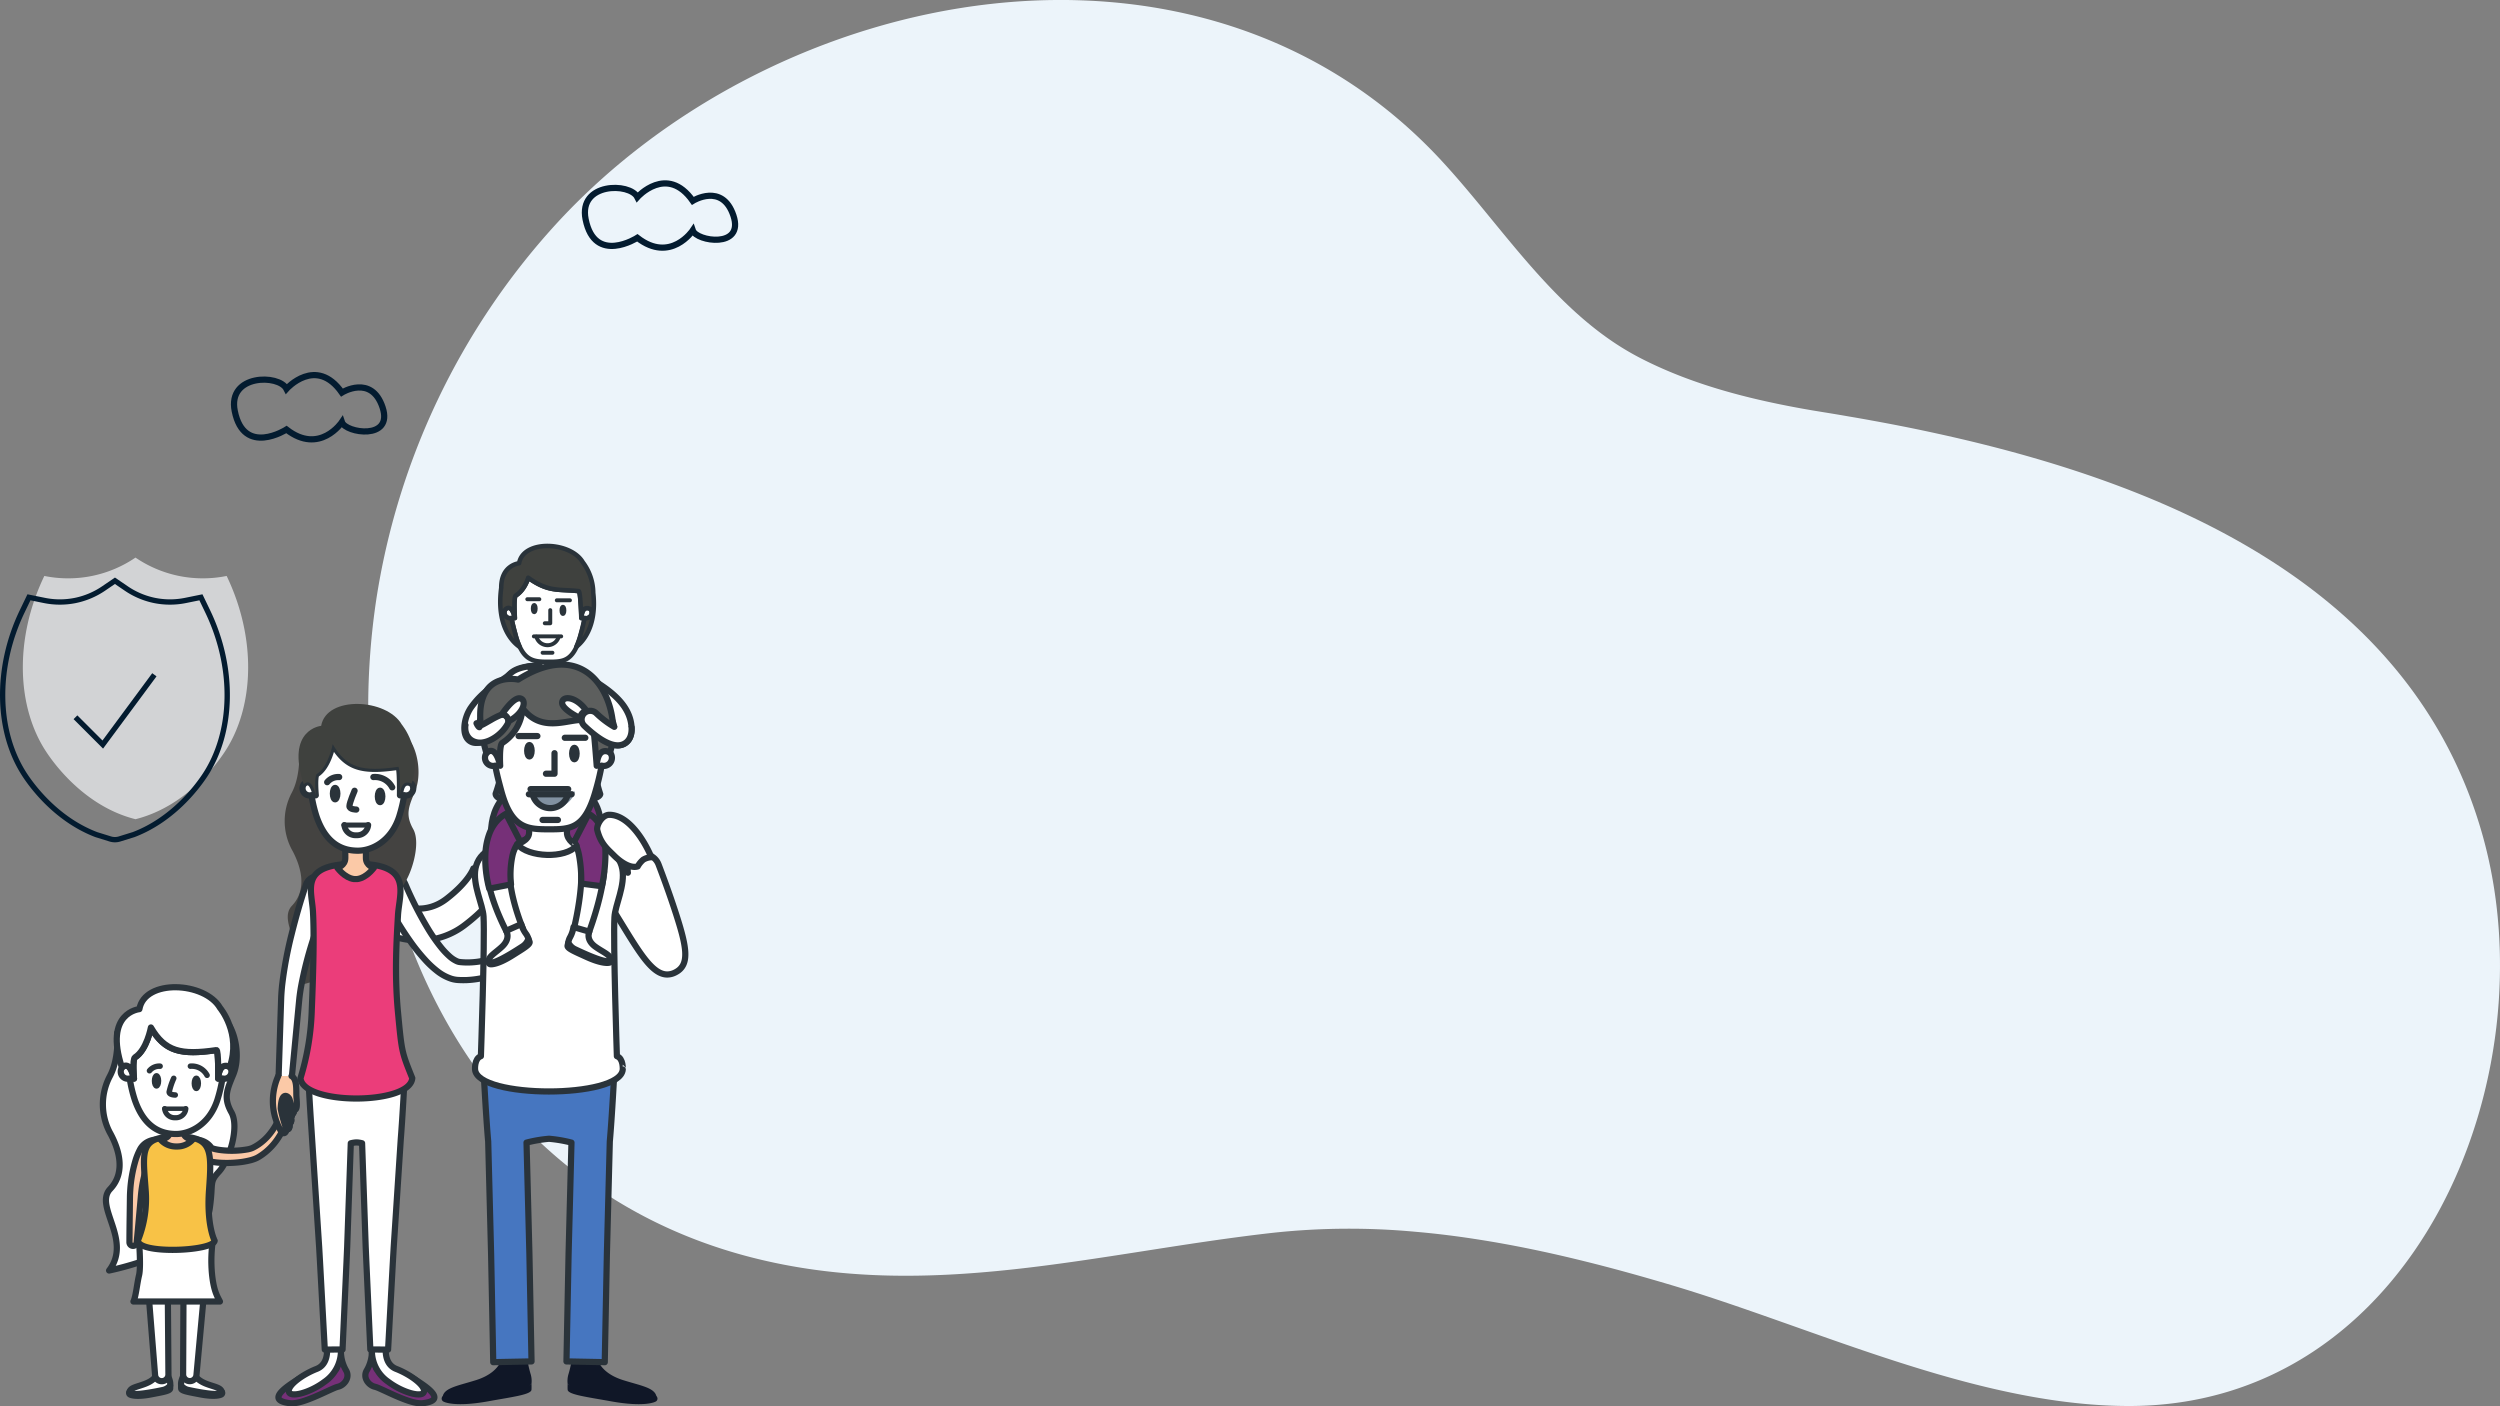 <svg xmlns="http://www.w3.org/2000/svg" width="805.471" height="453.125" viewBox="0 0 805.471 453.125">
  <rect x="0" y="0" width="805.471" height="453.125" fill="#808080" stroke="none"/>
  <g id="Group_253" data-name="Group 253" transform="translate(-858 -208.051)">
    <path id="Path_6" data-name="Path 6" d="M502,225.772c-14.249-3.148-28.093-7.5-40.735-14.038a88.171,88.171,0,0,1-7.693-4.5c-22.672-14.882-38.155-39.5-56.315-59.107-77.787-83.986-214.194-57.435-285.6,20.92A231.31,231.31,0,0,0,54.077,289.877C40.59,380.566,80.433,477.2,174.839,501.507c56.9,14.655,111.738-1.542,168.232-7.887a229.768,229.768,0,0,1,45.8-.325c6.833.584,13.649,1.444,20.433,2.515,11.377,1.785,22.672,4.155,33.854,6.93,9.494,2.337,18.891,4.966,28.174,7.725,1.688.5,3.376,1.022,5.063,1.542,25.415,7.936,52.112,18.7,79.053,26.648.86.26,1.737.519,2.613.763,20.043,5.778,40.2,9.9,60.048,10.013,92.263.536,136.942-105.279,114.546-184.2-22.25-78.42-98.739-111.787-172.338-128.373-4.138-.925-8.261-1.818-12.367-2.645q-6.062-1.217-12.042-2.3c-2.532-.471-5.047-.909-7.563-1.331-2.759-.487-5.5-.941-8.228-1.379l-3.262-.536C511.871,227.817,506.905,226.859,502,225.772Z" transform="translate(925.114 111.617)" fill="#ecf4fa"/>
    <g id="Group_117" data-name="Group 117" transform="translate(858 267.144)">
      <path id="Path_40" data-name="Path 40" d="M-882.969,487.633a38.6,38.6,0,0,1-15.354,0,38.6,38.6,0,0,1-14.019-5.919,38.6,38.6,0,0,1-14.019,5.919,38.6,38.6,0,0,1-15.355,0c-9.718,20.232-8.938,42.284.668,56.744,1.656,2.493,11.658,17.345,28.706,21.632.057.015-.032.026,0,.034.031-.008-.058-.019,0-.034,17.047-4.287,27.049-19.139,28.705-21.632C-874.031,529.916-873.251,507.864-882.969,487.633Z" transform="translate(955.997 -361.162)" fill="#d2d3d5"/>
      <g id="Group_66" data-name="Group 66" transform="translate(0 126.985)">
        <g id="Group_65" data-name="Group 65" transform="translate(0 0)">
          <path id="Path_41" data-name="Path 41" d="M-924.956,578.691a5.882,5.882,0,0,1-1.747-.266L-931.285,577c-12.652-4.833-20.512-15.133-23.3-19.337-9.462-14.243-9.875-35.317-1.053-53.687l2.5-5.2,5.656,1.15a24.2,24.2,0,0,0,9.6,0,24.3,24.3,0,0,0,8.766-3.7l4.171-2.844,4.172,2.844a24.3,24.3,0,0,0,8.764,3.7,24.2,24.2,0,0,0,9.6,0l5.656-1.15,2.5,5.2c8.821,18.37,8.409,39.444-1.053,53.689-2.791,4.2-10.648,14.5-23.3,19.333l-4.591,1.427A5.876,5.876,0,0,1-924.956,578.691Zm-5.742-3.3,4.5,1.4a4.156,4.156,0,0,0,2.476,0l4.539-1.409c12.134-4.64,19.729-14.6,22.429-18.662,9.134-13.751,9.5-34.161.935-52l-1.919-4-4.345.884a25.949,25.949,0,0,1-10.283,0,26.021,26.021,0,0,1-9.387-3.963l-3.206-2.185-3.2,2.185a26.025,26.025,0,0,1-9.39,3.963,25.93,25.93,0,0,1-10.282,0l-4.345-.884-1.918,4c-8.566,17.836-8.2,38.246.935,52C-950.461,560.778-942.872,570.728-930.7,575.387Z" transform="translate(961.982 -493.381)" fill="#031b2f"/>
        </g>
      </g>
      <g id="Group_68" data-name="Group 68" transform="translate(23.701 157.792)">
        <g id="Group_67" data-name="Group 67">
          <path id="Path_42" data-name="Path 42" d="M-909.5,573.556l-9.5-9.5,1.213-1.213,8.1,8.1,16.031-21.689,1.379,1.02Z" transform="translate(919.002 -549.245)" fill="#031b2f"/>
        </g>
      </g>
      <path id="Path_43" data-name="Path 43" d="M-740.6,686.571c-11.568,0-22.321-8.024-27.651-13.97a5.14,5.14,0,0,1,.4-7.258,5.141,5.141,0,0,1,7.259.4c.636.7,15.9,17.307,28.751,7.413,7.242-5.578,8.671-9.764,8.685-9.806a1.427,1.427,0,0,0-.044.157l9.959,2.552c-.307,1.2-2.342,7.551-12.325,15.242A24.139,24.139,0,0,1-740.6,686.571Z" transform="translate(875.674 -442.634)" fill="#fff" stroke="#2a333a" stroke-linecap="round" stroke-linejoin="round" stroke-width="2"/>
      <path id="Path_44" data-name="Path 44" d="M-731.575,670.372a115.849,115.849,0,0,0,7.224,14.227,54.307,54.307,0,0,0,4.443,6.373,23.886,23.886,0,0,0,2.505,2.634,9.243,9.243,0,0,0,2.529,1.681,3.75,3.75,0,0,0,.537.173,2.472,2.472,0,0,0,.261.046l.514.054c.557.051,1.172.085,1.784.093a24.971,24.971,0,0,0,3.707-.253,34.361,34.361,0,0,0,7.41-1.98,49.52,49.52,0,0,0,7.1-3.424,53.524,53.524,0,0,0,6.536-4.433l.069-.055a2.042,2.042,0,0,1,2.873.316,2.047,2.047,0,0,1-.229,2.8,57.369,57.369,0,0,1-6.862,5.237,54.511,54.511,0,0,1-7.57,4.17,39.506,39.506,0,0,1-8.406,2.737,30.916,30.916,0,0,1-4.513.558c-.766.031-1.53.035-2.348,0l-.517-.025c-.225-.011-.518-.04-.766-.075a9.321,9.321,0,0,1-1.465-.332,14.859,14.859,0,0,1-4.56-2.488,30.21,30.21,0,0,1-3.418-3.125,60.769,60.769,0,0,1-5.49-6.831c-1.653-2.353-3.178-4.757-4.625-7.2-1.451-2.459-2.8-4.89-4.122-7.507a4.066,4.066,0,0,1,1.8-5.459,4.065,4.065,0,0,1,5.459,1.8c.036.072.071.145.1.218Z" transform="translate(862.144 -444.654)" fill="#fff" stroke="#2a333a" stroke-linecap="round" stroke-linejoin="round" stroke-width="2"/>
      <g id="Group_69" data-name="Group 69" transform="translate(180.481 155.985)">
        <path id="Path_45" data-name="Path 45" d="M-616.164,571.037c-3.4,0-7.613-3.279-10.784-6.315a2.8,2.8,0,0,1-.087-3.952,2.8,2.8,0,0,1,3.952-.088,29.771,29.771,0,0,0,5.749,4.363c-.589-4.531-5.982-7.949-9.593-10.238-1.076-.683-2.007-1.272-2.716-1.829a8.576,8.576,0,0,0-2.9-1.489,2.808,2.808,0,0,1-2.077-3.354,2.781,2.781,0,0,1,3.319-2.1,13.872,13.872,0,0,1,5.113,2.543c.489.384,1.309.9,2.259,1.505,4.427,2.806,11.835,7.5,12.227,15.165.184,3.577-1.559,4.922-2.613,5.4A4.4,4.4,0,0,1-616.164,571.037Z" transform="translate(634.697 -545.968)" fill="#fff" stroke="#2a333a" stroke-linecap="round" stroke-linejoin="round" stroke-width="2"/>
      </g>
      <g id="Group_71" data-name="Group 71" transform="translate(186.608 168.433)">
        <g id="Group_70" data-name="Group 70">
          <path id="Path_46" data-name="Path 46" d="M-623.586,568.542" transform="translate(623.586 -568.542)" fill="#fbc9a7"/>
        </g>
      </g>
      <g id="Group_81" data-name="Group 81" transform="translate(183.206 165.508)">
        <g id="Group_74" data-name="Group 74" transform="translate(1.27 3.047)">
          <g id="Group_73" data-name="Group 73">
            <path id="Path_47" data-name="Path 47" d="M-623.682,571.98c-.177-.213-.766-.782-1.073-1.081,0,0-1.776-.958-2.21-1.228s-.726-1.138.707-.539c1.521.632,2.887,1.349,2.924,1.379.126.1.261.232.4.371Z" transform="translate(627.393 -568.836)" fill="#fbc9a7"/>
            <g id="Group_72" data-name="Group 72">
              <path id="Path_48" data-name="Path 48" d="M-623.757,571.922c-.4-.319-.8-.634-1.177-.972l.038.029a10.921,10.921,0,0,1-1.764-1.043c-.261-.2-.628-.352-.764-.726a.334.334,0,0,1,.026-.314.413.413,0,0,1,.288-.127,1.732,1.732,0,0,1,.542.064,14.455,14.455,0,0,1,1.932.732c.313.141.62.293.921.459a3.443,3.443,0,0,1,.476.294c.122.116.243.244.363.377l.014.014a.15.15,0,0,1,.006.194c-.279.346-.56.69-.866,1.018A.025.025,0,0,1-623.757,571.922Zm.014-.054c.19-.394.4-.774.617-1.15l.019.208c-.123-.108-.248-.214-.386-.319l-.419-.2-.916-.44-1.818-.9a1.493,1.493,0,0,0-.458-.128c-.162-.014-.239.071-.189.226.089.313.429.442.739.581a13.144,13.144,0,0,1,1.822.928l.018.012.02.017A8.925,8.925,0,0,1-623.743,571.868Z" transform="translate(627.451 -568.764)" fill="#2a333a"/>
            </g>
          </g>
        </g>
        <g id="Group_77" data-name="Group 77" transform="translate(0.564 2.039)">
          <g id="Group_76" data-name="Group 76">
            <path id="Path_49" data-name="Path 49" d="M-624.248,570.582c-.213-.243-.92-.893-1.292-1.234,0,0-2.109-1.072-2.629-1.375s-.885-1.313.814-.656c1.8.7,3.424,1.5,3.471,1.532.149.119.313.263.481.423Z" transform="translate(628.674 -567.009)" fill="#fbc9a7"/>
            <g id="Group_75" data-name="Group 75">
              <path id="Path_50" data-name="Path 50" d="M-624.322,570.523c-.466-.373-.94-.733-1.389-1.125l.038.026a14.961,14.961,0,0,1-2.107-1.157l-.516-.321a1.157,1.157,0,0,1-.4-.5.376.376,0,0,1,.02-.355.465.465,0,0,1,.324-.153,2,2,0,0,1,.63.064,17.79,17.79,0,0,1,2.279.816c.368.161.73.336,1.092.513a3.807,3.807,0,0,1,.562.319c.151.133.3.284.441.428l.013.012a.151.151,0,0,1,.012.195c-.309.419-.629.831-.965,1.232A.024.024,0,0,1-624.322,570.523Zm.012-.052c.223-.463.462-.914.711-1.359l.025.206c-.152-.13-.3-.249-.458-.366-.1-.058-.341-.148-.5-.229l-1.089-.491c-.718-.336-1.454-.671-2.169-.987a1.749,1.749,0,0,0-.549-.13c-.194-.013-.295.106-.225.289.121.365.524.512.888.672a18.77,18.77,0,0,1,2.158,1.048l.014.008.024.018A10.767,10.767,0,0,1-624.31,570.47Z" transform="translate(628.732 -566.935)" fill="#2a333a"/>
            </g>
          </g>
        </g>
        <g id="Group_80" data-name="Group 80" transform="translate(0 0.937)">
          <g id="Group_79" data-name="Group 79">
            <path id="Path_51" data-name="Path 51" d="M-624.355,569.241c-.26-.286-1.116-1.057-1.563-1.46,0,0-2.541-1.255-3.166-1.61s-1.078-1.561.965-.8c2.165.811,4.121,1.746,4.174,1.787C-623.763,567.3-624.355,569.241-624.355,569.241Z" transform="translate(629.691 -565.022)" fill="#fbc9a7"/>
            <g id="Group_78" data-name="Group 78">
              <path id="Path_52" data-name="Path 52" d="M-624.434,569.172c-.554-.449-1.123-.88-1.661-1.348l.039.026a22.9,22.9,0,0,1-2.835-1.532,1.917,1.917,0,0,1-.658-.5.918.918,0,0,1-.193-.387.373.373,0,0,1,.2-.422,1.532,1.532,0,0,1,.86-.015,5.583,5.583,0,0,1,.79.224,27.465,27.465,0,0,1,3,1.2c.246.11.483.24.723.364l.18.1.048.028a.189.189,0,0,1,.071.055l.021.031a.34.34,0,0,1,.047.2,1.9,1.9,0,0,1-.066.432,10.887,10.887,0,0,1-.53,1.537.023.023,0,0,1-.03.012Zm0-.064c.094-.514.2-1.03.262-1.536a2.3,2.3,0,0,0,.023-.366c.007-.007-.026-.079.012,0,.014.013-.006-.007-.007-.009.046.046.031.025.029.027l-.04-.018-.181-.079-.737-.313-2.942-1.272a2.8,2.8,0,0,0-1.456-.373c-.221.06-.124.381.025.567a1.472,1.472,0,0,0,.627.44c.976.442,1.979.834,2.909,1.369l.015.01.023.017A14.273,14.273,0,0,1-624.432,569.108Z" transform="translate(629.755 -564.937)" fill="#2a333a"/>
            </g>
          </g>
        </g>
        <path id="Path_53" data-name="Path 53" d="M-625.96,566.182a26,26,0,0,0-3.266-1.834c-.682-.324-.737-1.35.336-1.058a15.672,15.672,0,0,1,2.976.967,16.387,16.387,0,0,1,4.335,5.791c.014.026-1.55,1.642-1.6,1.654-.8.177-2.409-1.141-3.293-1.886-.945-.8-1.842-1.55-1.452-1.974s1.07.221,2.038.739C-625.351,568.867-623.569,568.7-625.96,566.182Z" transform="translate(629.739 -563.238)" fill="#fbc9a7" stroke="#2a333a" stroke-linecap="round" stroke-linejoin="round" stroke-width="2"/>
      </g>
      <g id="Group_82" data-name="Group 82" transform="translate(149.61 155.581)">
        <path id="Path_54" data-name="Path 54" d="M-670.459,551.165a3.177,3.177,0,0,0-.329.083c-.141.041-.286.091-.432.144a8.916,8.916,0,0,0-.868.371,8.942,8.942,0,0,0-.827.461c-.285.175-.442.3-.938.657-1.574,1.063-2.94,1.794-4.292,2.656a22.638,22.638,0,0,0-6.695,5.759,8.072,8.072,0,0,0-1.44,3.553l-.026.235c0,.02-.01.12-.011.074l-.012.155c-.018.256-.021.255-.025.409-.007.241.029.441.01.428.007.007-.249-.242-.393-.233s0,.05.222.015a6.192,6.192,0,0,0,1.77-.638,20.182,20.182,0,0,0,1.962-1.146,44.223,44.223,0,0,0,3.808-2.814l.033-.027a1.443,1.443,0,0,1,2.031.188,1.442,1.442,0,0,1-.069,1.922,39.62,39.62,0,0,1-3.774,3.509,23.869,23.869,0,0,1-2.163,1.564,9.952,9.952,0,0,1-2.763,1.277,4.311,4.311,0,0,1-2.221.025,3.437,3.437,0,0,1-1.324-.709,3.614,3.614,0,0,1-.862-1.108,5.45,5.45,0,0,1-.541-1.962c-.032-.258-.042-.67-.045-.825l0-.155.009-.232.023-.38a12.582,12.582,0,0,1,1.917-5.638,27.1,27.1,0,0,1,7.753-7.511c1.382-.972,2.865-1.9,3.985-2.732.171-.129.647-.528,1.052-.8a13.878,13.878,0,0,1,1.29-.807,13.675,13.675,0,0,1,1.369-.669c.236-.1.476-.2.726-.284a8.911,8.911,0,0,1,.856-.263l1.5-.381a3.05,3.05,0,0,1,3.706,2.2,3.049,3.049,0,0,1-2.2,3.706A3.044,3.044,0,0,1-670.459,551.165Z" transform="translate(690.678 -545.237)" fill="#fff" stroke="#2a333a" stroke-linecap="round" stroke-linejoin="round" stroke-width="2"/>
      </g>
      <g id="Group_84" data-name="Group 84" transform="translate(165.864 168.433)">
        <g id="Group_83" data-name="Group 83">
          <path id="Path_55" data-name="Path 55" d="M-661.2,568.542" transform="translate(661.203 -568.542)" fill="#fbc9a7"/>
        </g>
      </g>
      <g id="Group_94" data-name="Group 94" transform="translate(161.105 165.508)">
        <g id="Group_87" data-name="Group 87" transform="translate(2.263 3.047)">
          <g id="Group_86" data-name="Group 86">
            <path id="Path_56" data-name="Path 56" d="M-664.677,571.98c.179-.213.766-.782,1.074-1.081,0,0,1.776-.958,2.211-1.228s.724-1.138-.709-.539c-1.519.632-2.887,1.349-2.922,1.379-.126.1-.262.232-.4.371Z" transform="translate(665.593 -568.836)" fill="#fbc9a7"/>
            <g id="Group_85" data-name="Group 85">
              <path id="Path_57" data-name="Path 57" d="M-664.81,571.868a9.1,9.1,0,0,1,.951-1.165l.019-.017.019-.012a13.133,13.133,0,0,1,1.822-.927c.31-.138.652-.27.74-.582.05-.155-.027-.24-.189-.226a1.477,1.477,0,0,0-.458.127l-1.819.9-.916.441c-.135.069-.345.154-.418.2-.139.106-.263.211-.387.319l.019-.207C-665.211,571.094-665,571.474-664.81,571.868Zm-.021.052c-.306-.327-.587-.672-.866-1.018a.149.149,0,0,1,.006-.194l.013-.014c.121-.131.243-.26.365-.377a3.447,3.447,0,0,1,.475-.294c.3-.165.608-.319.921-.459a14.423,14.423,0,0,1,1.932-.732,1.73,1.73,0,0,1,.542-.064.408.408,0,0,1,.288.129.331.331,0,0,1,.025.313c-.136.374-.5.528-.764.726a10.921,10.921,0,0,1-1.764,1.043l.037-.029c-.38.338-.778.654-1.177.972A.026.026,0,0,1-664.831,571.92Z" transform="translate(665.73 -568.764)" fill="#2a333a"/>
            </g>
          </g>
        </g>
        <g id="Group_90" data-name="Group 90" transform="translate(2.159 2.039)">
          <g id="Group_89" data-name="Group 89">
            <path id="Path_58" data-name="Path 58" d="M-664.77,570.582c.213-.243.922-.893,1.291-1.234,0,0,2.112-1.072,2.629-1.375s.885-1.313-.814-.656c-1.8.7-3.424,1.5-3.469,1.532-.149.119-.314.263-.483.423Z" transform="translate(665.783 -567.009)" fill="#fbc9a7"/>
            <g id="Group_88" data-name="Group 88">
              <path id="Path_59" data-name="Path 59" d="M-664.9,570.47a10.954,10.954,0,0,1,1.173-1.32l.024-.018.014-.008a18.877,18.877,0,0,1,2.158-1.048c.363-.16.766-.308.888-.672.07-.183-.031-.3-.225-.289a1.749,1.749,0,0,0-.549.13c-.715.317-1.451.651-2.169.987l-1.089.491c-.163.082-.4.171-.5.231-.162.117-.308.236-.459.365l.025-.206C-665.365,569.556-665.126,570.008-664.9,570.47Zm-.022.05c-.336-.4-.655-.814-.965-1.232a.152.152,0,0,1,.013-.2l.012-.013c.14-.145.291-.294.442-.427a3.784,3.784,0,0,1,.561-.319c.362-.176.724-.351,1.092-.513a17.757,17.757,0,0,1,2.279-.816,1.994,1.994,0,0,1,.63-.064.465.465,0,0,1,.324.153.375.375,0,0,1,.02.355,1.16,1.16,0,0,1-.4.5l-.515.322a15.121,15.121,0,0,1-2.107,1.156l.037-.026c-.448.393-.924.753-1.389,1.125A.024.024,0,0,1-664.924,570.521Z" transform="translate(665.919 -566.935)" fill="#2a333a"/>
            </g>
          </g>
        </g>
        <g id="Group_93" data-name="Group 93" transform="translate(2.209 0.937)">
          <g id="Group_92" data-name="Group 92">
            <path id="Path_60" data-name="Path 60" d="M-665.072,569.241c.26-.286,1.115-1.057,1.563-1.46,0,0,2.541-1.255,3.167-1.61s1.078-1.561-.965-.8c-2.167.811-4.122,1.746-4.175,1.787C-665.664,567.3-665.072,569.241-665.072,569.241Z" transform="translate(665.689 -565.022)" fill="#fbc9a7"/>
            <g id="Group_91" data-name="Group 91">
              <path id="Path_61" data-name="Path 61" d="M-665.2,569.108a14.058,14.058,0,0,1,1.436-1.537l.022-.017.016-.01c.931-.535,1.933-.927,2.91-1.369a1.482,1.482,0,0,0,.627-.44c.15-.186.246-.507.025-.567a2.806,2.806,0,0,0-1.456.373l-2.942,1.272-.737.313-.181.079-.04.018s-.019.019.028-.027c0,0-.02.022-.007.009.038-.078.005-.006.012,0a2.409,2.409,0,0,0,.023.367C-665.4,568.078-665.292,568.594-665.2,569.108Zm-.034.055a10.943,10.943,0,0,1-.53-1.537,1.948,1.948,0,0,1-.066-.432.338.338,0,0,1,.046-.2l.022-.031a.214.214,0,0,1,.071-.056l.048-.028.18-.1c.24-.125.477-.255.723-.364a27.47,27.47,0,0,1,3-1.2,5.576,5.576,0,0,1,.79-.224,1.529,1.529,0,0,1,.86.015.373.373,0,0,1,.2.422.917.917,0,0,1-.194.387,1.909,1.909,0,0,1-.658.5,22.894,22.894,0,0,1-2.835,1.532l.039-.026c-.538.468-1.107.9-1.661,1.348a.024.024,0,0,1-.032,0Z" transform="translate(665.828 -564.937)" fill="#2a333a"/>
            </g>
          </g>
        </g>
        <path id="Path_62" data-name="Path 62" d="M-665.452,566.182a26,26,0,0,1,3.266-1.834c.682-.324.735-1.35-.336-1.058a15.6,15.6,0,0,0-2.975.967,16.389,16.389,0,0,0-4.336,5.791c-.012.026,1.551,1.642,1.6,1.654.8.177,2.41-1.141,3.295-1.886.945-.8,1.84-1.55,1.449-1.974s-1.066.221-2.035.739C-666.063,568.867-667.843,568.7-665.452,566.182Z" transform="translate(669.833 -563.238)" fill="#fbc9a7" stroke="#2a333a" stroke-linecap="round" stroke-linejoin="round" stroke-width="2"/>
      </g>
      <path id="Path_63" data-name="Path 63" d="M-641.167,563.742c1.278-14.468,1.3-19.182-14.089-19.182-16.6,0-15.04,5.025-13.772,19.152.947,10.552-3.376,22.275-3.376,22.275,0,5.054,33.009,3.934,33.7.132A56.14,56.14,0,0,1-641.167,563.742Z" transform="translate(832.091 -389.352)" fill="#fff" stroke="#2a333a" stroke-linecap="round" stroke-linejoin="round" stroke-width="2"/>
      <path id="Path_64" data-name="Path 64" d="M-643.69,540.03v-3.222H-649v3.222c0,1.667-3.1,2.157-3.1,2.157a7.364,7.364,0,0,0,5.755,2.464,7.363,7.363,0,0,0,5.754-2.464S-643.69,541.7-643.69,540.03Z" transform="translate(822.984 -385.875)" fill="#fff" stroke="#2a333a" stroke-linecap="round" stroke-linejoin="round" stroke-width="2"/>
      <g id="Group_96" data-name="Group 96" transform="translate(186.627 168.433)">
        <g id="Group_95" data-name="Group 95">
          <path id="Path_65" data-name="Path 65" d="M-623.552,568.542" transform="translate(623.552 -568.542)" fill="#fbc9a7"/>
        </g>
      </g>
      <g id="Group_98" data-name="Group 98" transform="translate(165.864 168.433)">
        <g id="Group_97" data-name="Group 97">
          <path id="Path_66" data-name="Path 66" d="M-661.2,568.542" transform="translate(661.203 -568.542)" fill="#fbc9a7"/>
        </g>
      </g>
      <path id="Path_67" data-name="Path 67" d="M-639.572,503.554l-.013-.008-.01-.006a.178.178,0,0,0-.025-.014.021.021,0,0,0-.01,0l-.039-.022a.03.03,0,0,1-.008,0l-.056-.027a.009.009,0,0,0-.006,0c-.02-.011-.045-.022-.069-.033h0l-.078-.033,0,0-.087-.031h0l-.1-.032h0l-.1-.028h0a1.836,1.836,0,0,0-.229-.04h0c-.038,0-.079-.007-.117-.01h0a1.606,1.606,0,0,0-.25.01h0c-.043.006-.085.013-.128.023h0c-.041.009-.084.02-.125.034l-.006,0a1.273,1.273,0,0,0-.124.049l-.006,0c-.042.019-.083.041-.124.065l-.007,0c-.039.023-.079.05-.118.079l-.009.008a1.428,1.428,0,0,0-.112.093l-.013.013a1.293,1.293,0,0,0-.11.111l-.012.014c-.034.04-.068.084-.1.128,0,.008-.012.014-.017.021-.032.046-.066.1-.1.151,0,.007-.01.014-.015.022-.029.052-.058.107-.086.164-.006.012-.012.022-.019.034-.026.057-.053.122-.079.184-.006.015-.013.027-.019.041-.024.065-.048.134-.072.2-.005.017-.013.033-.017.05-.023.071-.044.148-.066.226,0,.02-.01.036-.014.057-.02.077-.037.158-.055.241-.005.025-.011.049-.016.074-.016.088-.032.183-.047.277,0,.024-.009.046-.012.071-.018.11-.031.227-.044.347l0,.033c-.014.133-.026.272-.034.417,0,0-.26-8.62-.831-8.683-6.459-.725-9.632.456-16.279-4.316,0,0-1.02,3.867-4.011,5.737-.745.467-.294,7.261-.294,7.261-1.151-5.069-3.053-2.8-3.053-2.8a1.806,1.806,0,0,0-.319,1.026,1.808,1.808,0,0,0,1.808,1.808,1.8,1.8,0,0,0,.476-.07c.322,1.867.826,3.706,1.3,5.462,2.242,8.388,5.645,8.66,10.5,8.66s8.079.034,10.5-8.66c.486-1.751.973-3.595,1.3-5.462a1.805,1.805,0,0,0,.475.07,1.808,1.808,0,0,0,1.808-1.808,1.806,1.806,0,0,0-.433-1.176Z" transform="translate(829.797 -366.452)" fill="#fff" stroke="#2a333a" stroke-linecap="round" stroke-linejoin="round" stroke-width="1.462"/>
      <path id="Path_68" data-name="Path 68" d="M-639.746,490.039a16.548,16.548,0,0,0-3.371-9.853c-3.857-6.671-19.161-7.43-20.516.323,0,0-5.806.539-5.755,7.911h0c-1.732,12.827,4.125,17.831,5.967,19.066a22.82,22.82,0,0,1-1.369-3.881c-.47-1.756-.975-3.595-1.3-5.462a1.8,1.8,0,0,1-.476.07,1.809,1.809,0,0,1-1.808-1.808,1.806,1.806,0,0,1,.319-1.026,1.435,1.435,0,0,1,1.074-.5h0l.058.006h0l.056.009,0,0c.018,0,.035.008.055.013h.007l.055.017.006,0c.018.006.035.014.053.021l.008,0,.053.025.01,0a.566.566,0,0,1,.049.028l.014.006.05.031.013.009.05.034a.056.056,0,0,0,.014.011l.047.038a.133.133,0,0,1,.016.013c.016.012.031.027.046.041a.12.12,0,0,1,.018.016c.015.013.03.029.045.044l.021.019.044.046a.207.207,0,0,0,.021.023l.042.05.021.027.043.053c.007.01.014.019.02.029a.637.637,0,0,1,.043.058l.023.031.04.061c.008.014.016.024.023.037s.029.044.042.066.016.025.024.04.025.045.039.068.017.028.024.043.026.047.038.073.017.031.026.048.025.049.037.074l.025.055c.012.026.024.054.037.081s.016.036.026.056.024.058.037.088l.024.059c.012.03.023.061.036.091s.016.043.025.065.023.062.034.094.018.046.026.069.024.067.035.1l.026.073c.012.035.024.073.037.111s.016.047.023.072.024.075.036.113.016.053.024.08.022.079.032.119.017.055.024.083c.012.043.023.086.035.13l.022.083c.015.054.028.11.04.164,0,.019.011.039.016.058.018.077.036.156.054.233,0,0-.451-6.795.294-7.261,2.992-1.871,4.011-5.737,4.011-5.737,6.647,4.772,9.82,3.591,16.279,4.316.57.063.83,8.683.83,8.683.008-.145.021-.283.034-.417h0c0-.05.012-.094.018-.142.009-.081.018-.163.029-.237v0c.007-.051.015-.1.024-.143.011-.068.02-.137.034-.2v0c.009-.045.02-.085.03-.128.012-.061.025-.124.04-.181v-.006c.009-.039.02-.074.032-.112.015-.056.029-.113.046-.165l0-.006c.012-.039.026-.074.039-.112s.031-.092.047-.136l.005-.007c.012-.031.024-.06.037-.09s.036-.088.056-.128l0-.007c.013-.026.027-.05.04-.074.02-.04.04-.081.061-.117a.018.018,0,0,0,.006-.008c.012-.021.026-.039.038-.06s.045-.072.068-.1l.007-.009c.011-.015.022-.028.034-.042a1.193,1.193,0,0,1,.077-.1l.007-.008c.011-.013.022-.023.033-.035s.053-.058.082-.082a.035.035,0,0,1,.009-.009l.026-.023c.03-.025.059-.052.089-.074l.009-.008h0c.008-.007.016-.011.023-.017.032-.022.062-.044.094-.062l.007,0,.006,0a.124.124,0,0,0,.018-.01c.033-.017.066-.035.1-.051l.006,0,.009,0,.011,0a.818.818,0,0,1,.1-.041l.006,0,.011,0,.006,0c.035-.011.072-.021.108-.029h0a.057.057,0,0,0,.016,0h0c.038-.007.075-.014.112-.019h0a1.607,1.607,0,0,1,.25-.01h0c.039,0,.079.005.118.01h0a1.837,1.837,0,0,1,.229.04h0l.1.028h0l.1.032h0l.087.031,0,0,.078.033h0c.024.011.049.022.069.033a.009.009,0,0,1,.005,0l.056.027a.03.03,0,0,0,.008,0l.039.022a.022.022,0,0,1,.01,0,.172.172,0,0,1,.025.014l.01.006.013.008.008,0a1.807,1.807,0,0,1,.433,1.176,1.808,1.808,0,0,1-1.808,1.808,1.806,1.806,0,0,1-.475-.07c-.323,1.867-.81,3.711-1.3,5.462a25.3,25.3,0,0,1-1.35,3.811C-643.436,506.078-638.467,501.168-639.746,490.039Z" transform="translate(830.881 -358.123)" fill="#3f413e" stroke="#2a333a" stroke-linecap="round" stroke-linejoin="round" stroke-width="1.462"/>
      <path id="Path_69" data-name="Path 69" d="M-675.012,964.489c-1.058.938-3.723,1.219-3.723,1.219-13.8,2.113-24.866,2.74-24.866,2.74a1.066,1.066,0,0,0,.358,1.8s3.3,1.857,14.348-.155c7.621-1.389,13.786-2.128,13.884-3.718C-674.977,965.819-674.984,965.137-675.012,964.489Z" transform="translate(846.251 -577.712)" fill="#101727"/>
      <path id="Path_70" data-name="Path 70" d="M-674.965,953.225a34.461,34.461,0,0,1-1.288-6.35l-7.639-.7s.344,6.05-8.727,8.9c-5.611,1.761-10.071,2.425-10.693,5.16,0,0-1.448,3.862,23.384-1.076a8.75,8.75,0,0,0,5.206-2.884A7.736,7.736,0,0,0-674.965,953.225Z" transform="translate(845.963 -569.498)" fill="#101727"/>
      <path id="Path_71" data-name="Path 71" d="M-630.348,964.489c1.057.938,3.724,1.219,3.724,1.219,13.8,2.113,24.866,2.74,24.866,2.74a1.066,1.066,0,0,1-.359,1.8s-3.3,1.857-14.346-.155c-7.621-1.389-13.786-2.128-13.885-3.718C-630.383,965.819-630.373,965.137-630.348,964.489Z" transform="translate(813.237 -577.712)" fill="#101727"/>
      <path id="Path_72" data-name="Path 72" d="M-630.133,953.225a34.472,34.472,0,0,0,1.289-6.35l7.639-.7s-.344,6.05,8.728,8.9c5.61,1.761,10.069,2.425,10.692,5.16,0,0,1.448,3.862-23.381-1.076a8.758,8.758,0,0,1-5.209-2.884A7.756,7.756,0,0,1-630.133,953.225Z" transform="translate(813.264 -569.498)" fill="#101727"/>
      <path id="Path_73" data-name="Path 73" d="M-637.293,780.823h-42.178s.746,14.744,1.5,23.2l.943,36.43.685,34.657,12.334-.245-.686-34.693-.925-35.8a43.7,43.7,0,0,1,7.241-1.238,43.675,43.675,0,0,1,7.238,1.238l-.927,35.84-.684,34.655,12.334.243.683-34.617.943-36.446C-638.041,795.593-637.293,780.823-637.293,780.823Z" transform="translate(835.261 -495.328)" fill="#4676c0" stroke="#2a333a" stroke-linecap="round" stroke-linejoin="round" stroke-width="2"/>
      <path id="Path_74" data-name="Path 74" d="M-591.511,693.761c-4.367,0-8.185-5.8-13.551-14.533-6.01-9.786-9.5-15.529-9.5-15.529a5.14,5.14,0,0,1,1.723-7.062,5.142,5.142,0,0,1,7.062,1.722s.552.909,1.591,2.611a5.143,5.143,0,0,1,3.223-5.637,5.145,5.145,0,0,1,6.645,2.947c.109.281,2.686,6.975,4.991,13.951,4.068,12.312,5.432,18.385.375,20.886A5.711,5.711,0,0,1-591.511,693.761Z" transform="translate(806.482 -438.885)" fill="#fff" stroke="#2a333a" stroke-linecap="round" stroke-linejoin="round" stroke-width="2"/>
      <path id="Path_75" data-name="Path 75" d="M-638.766,716.031s-1.218-36.93-.784-44.787,13.353-25.278-21.154-25.278-21.456,17.23-21.023,25.082-.85,44.983-.85,44.983c-2.169.769-1.885,4.3-1.885,4.3.74,9.431,46.841,9.431,47.582,0C-636.881,720.332-636.6,716.8-638.766,716.031Z" transform="translate(837.518 -434.838)" fill="#fff" stroke="#2a333a" stroke-linecap="round" stroke-linejoin="round" stroke-width="2"/>
      <path id="Path_76" data-name="Path 76" d="M-640.252,633.627c.737-3.238,3.935-21.154-16.2-21.154s-18.658,16.316-18.619,18.627c.041,2.471,1.783,3.591,4.444,5.193,3.576,2.151.208-6.223,13.311-6.223s9.924,8.985,13.069,7.275C-642.089,636.171-640.749,635.806-640.252,633.627Z" transform="translate(833.305 -419.815)" fill="#763078" stroke="#2a333a" stroke-linecap="round" stroke-linejoin="round" stroke-width="2"/>
      <g id="Group_99" data-name="Group 99" transform="translate(156.86 221.421)">
        <path id="Path_77" data-name="Path 77" d="M-670.187,664.631a28.342,28.342,0,0,0,.3,4.6,47.923,47.923,0,0,0,.931,4.735c.39,1.586.85,3.17,1.364,4.742.509,1.557,1.092,3.167,1.69,4.621l-4.58,2.268c-.892-1.637-1.649-3.19-2.392-4.827s-1.418-3.276-2.037-4.97-1.175-3.431-1.633-5.228a35.757,35.757,0,0,1-.989-5.6Z" transform="translate(677.531 -664.631)" fill="#fff" stroke="#2a333a" stroke-linecap="round" stroke-linejoin="round" stroke-width="2"/>
      </g>
      <g id="Group_100" data-name="Group 100" transform="translate(184.596 221.507)">
        <path id="Path_78" data-name="Path 78" d="M-617.2,665.083a52.522,52.522,0,0,1-.835,5.539c-.366,1.8-.8,3.569-1.274,5.312s-1,3.461-1.56,5.163-1.148,3.366-1.817,5.088l-4.553-1.509c.406-1.6.783-3.306,1.115-4.97s.627-3.353.872-5.028.442-3.346.57-5a45.081,45.081,0,0,0,.136-4.889Z" transform="translate(627.235 -664.788)" fill="#fff" stroke="#2a333a" stroke-linecap="round" stroke-linejoin="round" stroke-width="2"/>
      </g>
      <path id="Path_79" data-name="Path 79" d="M-667.082,640.53l-.148.063c-.036.013-.135.058-.089.033.022-.015.076-.063.042-.048a.371.371,0,0,0-.106.015.855.855,0,0,0-.292.152,3.2,3.2,0,0,0-.78.913,11.7,11.7,0,0,0-1.3,3.518,29.135,29.135,0,0,0-.4,8.964l-7.013,1.386a38.359,38.359,0,0,1-1.054-5.6,34.177,34.177,0,0,1-.181-5.834,21.128,21.128,0,0,1,1.3-6.358,13.438,13.438,0,0,1,1.919-3.424,11.4,11.4,0,0,1,1.547-1.627,10.458,10.458,0,0,1,.939-.722c.144-.1.386-.253.594-.376l.33-.2Z" transform="translate(834.805 -428.295)" fill="#763078" stroke="#2a333a" stroke-linecap="round" stroke-linejoin="round" stroke-width="2"/>
      <g id="Group_101" data-name="Group 101" transform="translate(184.703 203.091)">
        <path id="Path_80" data-name="Path 80" d="M-622.086,631.392a12.74,12.74,0,0,1,1.158.77,9.207,9.207,0,0,1,1.027.958,9.833,9.833,0,0,1,1.362,1.925,13.634,13.634,0,0,1,1.264,3.41,26.1,26.1,0,0,1,.6,5.8,50.659,50.659,0,0,1-1.154,10.486l-6.658-.854a42.99,42.99,0,0,0-.656-8.905,16.722,16.722,0,0,0-1.106-3.742,3.255,3.255,0,0,0-.67-1.033c-.087-.075-.146-.065-.121.008a.494.494,0,0,0,.109.165c-.055.013.511.336.118.148Z" transform="translate(627.04 -631.392)" fill="#763078" stroke="#2a333a" stroke-linecap="round" stroke-linejoin="round" stroke-width="2"/>
      </g>
      <g id="Group_102" data-name="Group 102" transform="translate(182.856 244.575)">
        <path id="Path_81" data-name="Path 81" d="M-630.135,706.619a4.376,4.376,0,0,0,1.75,1.124c6.8,2.859,11.862,4.438,11.862,4.438a.618.618,0,0,1-.421.939s-1.94.609-7.341-1.856c-3.727-1.7-6.256-2.735-6.1-3.616C-630.329,707.341-630.234,706.97-630.135,706.619Z" transform="translate(630.391 -706.619)" fill="#fbc9a7" stroke="#2a333a" stroke-linecap="round" stroke-linejoin="round" stroke-width="2"/>
      </g>
      <g id="Group_103" data-name="Group 103" transform="translate(183.111 239.603)">
        <path id="Path_82" data-name="Path 82" d="M-629.4,700.939a9.771,9.771,0,0,0,1.132-3.336l5.1,1.472s-1.3,2.567,2.047,4.922c2.554,1.8,4.848,2.569,4.809,4.14,0,0,.77,2.419-11.32-3.344a4.562,4.562,0,0,1-2.292-2.22A4.6,4.6,0,0,1-629.4,700.939Z" transform="translate(629.928 -697.603)" fill="#fff" stroke="#2a333a" stroke-linecap="round" stroke-linejoin="round" stroke-width="2"/>
      </g>
      <g id="Group_104" data-name="Group 104" transform="translate(157.447 243.364)">
        <path id="Path_83" data-name="Path 83" d="M-663.676,704.422a4.373,4.373,0,0,1-1.585,1.351c-6.359,3.744-11.16,5.987-11.16,5.987a.618.618,0,0,0,.544.873s2,.341,7.025-2.824c3.466-2.183,5.835-3.547,5.559-4.4C-663.39,705.112-663.533,704.758-663.676,704.422Z" transform="translate(676.468 -704.422)" fill="#fbc9a7" stroke="#2a333a" stroke-linecap="round" stroke-linejoin="round" stroke-width="2"/>
      </g>
      <g id="Group_105" data-name="Group 105" transform="translate(157.473 238.66)">
        <path id="Path_84" data-name="Path 84" d="M-664.395,699.045a9.8,9.8,0,0,1-1.569-3.153l-4.857,2.143s1.637,2.368-1.369,5.152c-2.29,2.123-4.461,3.195-4.21,4.747,0,0-.439,2.5,10.771-4.832a4.575,4.575,0,0,0,1.975-2.506A4.648,4.648,0,0,0-664.395,699.045Z" transform="translate(676.42 -695.892)" fill="#fff" stroke="#2a333a" stroke-linecap="round" stroke-linejoin="round" stroke-width="2"/>
      </g>
      <path id="Path_85" data-name="Path 85" d="M-613.04,636.963c-.383-1.531,1.54-4.963,3.86-4.963,6.066,0,11.214,8.078,13.557,13.659a5.64,5.64,0,0,0-2.6.787,7.691,7.691,0,0,0-1.807,2.193c-2.549.754-5.786-1.7-7.5-3.4C-609.731,643.029-611.937,641.375-613.04,636.963Z" transform="translate(805.485 -428.573)" fill="#fff" stroke="#2a333a" stroke-linecap="round" stroke-linejoin="round" stroke-width="2"/>
      <path id="Path_86" data-name="Path 86" d="M-643.775,637.063V631l-6.094-.523-6.091.523v6.066c0,2.621-3.837,3.719-3.837,3.719,3.448,4.29,15.662,4.752,19.11.461C-640.687,641.243-643.775,639.684-643.775,637.063Z" transform="translate(826.437 -427.889)" fill="#fff" stroke="#2a333a" stroke-linecap="round" stroke-linejoin="round" stroke-width="2"/>
      <path id="Path_87" data-name="Path 87" d="M-640.362,577.284c-.026,0-.05.007-.078.008.657-10.591-2.918-20.2-17.741-20.466-14.824.268-18.4,9.875-17.743,20.466-.026,0-.051-.008-.078-.008a2.626,2.626,0,0,0-2.627,2.627A2.627,2.627,0,0,0-676,582.539a2.651,2.651,0,0,0,.691-.1c.468,2.712,1.2,5.383,1.882,7.934,3.256,12.182,8.2,12.579,15.249,12.579s11.733.048,15.247-12.579a80.471,80.471,0,0,0,1.882-7.934,2.646,2.646,0,0,0,.69.1,2.629,2.629,0,0,0,2.629-2.628A2.628,2.628,0,0,0-640.362,577.284Z" transform="translate(834.884 -394.854)" fill="#fff" stroke="#2a333a" stroke-linecap="round" stroke-linejoin="round" stroke-width="2"/>
      <path id="Path_88" data-name="Path 88" d="M-669.2,549.07s-18.128-4.147-10.217,23.709c0,0,2.762-3.3,4.434,4.063,0,0-.379-6.667.692-7.365a14.278,14.278,0,0,0,6.513-11.18c7.949,10.614,19.913-.478,22.691,5.932.333.764,1.205,12.613,1.205,12.613.436-6.752,4.268-4.28,4.268-4.28C-635.238,560.165-644.147,533.307-669.2,549.07Z" transform="translate(836.133 -389.211)" fill="#5d5f5e" stroke="#2a333a" stroke-linecap="round" stroke-linejoin="round" stroke-width="2"/>
      <path id="Path_89" data-name="Path 89" d="M-658.111,570.277" transform="translate(825.68 -400.887)" fill="#fbc9a7" stroke="#2a333a" stroke-linecap="round" stroke-linejoin="round" stroke-width="2"/>
      <path id="Path_90" data-name="Path 90" d="M-606.071,576.591c.183,3.576-1.559,4.92-2.614,5.4a4.4,4.4,0,0,1-1.845.383c-3.4,0-7.613-3.279-10.784-6.315a2.8,2.8,0,0,1-.087-3.952,2.8,2.8,0,0,1,3.952-.088,29.448,29.448,0,0,0,5.808,4.393" transform="translate(809.562 -401.323)" fill="#fff" stroke="#2a333a" stroke-linecap="round" stroke-linejoin="round" stroke-width="2"/>
      <path id="Path_91" data-name="Path 91" d="M-686.537,576.3l.071.128c.071.127.128.308.19.389l.165.248a1.758,1.758,0,0,0,.324.4c.1.083.176.116.213.077s0-.126-.058-.19c-.134-.14-.134-.142.108-.223a9.806,9.806,0,0,0,.958-.416c.77-.383,1.644-.915,2.568-1.433a24.566,24.566,0,0,1,2.941-1.51l.181-.072a1.93,1.93,0,0,1,2.51,1.07,1.947,1.947,0,0,1-.085,1.622,11.7,11.7,0,0,1-2.371,3.062,12.356,12.356,0,0,1-3.356,2.3,8.6,8.6,0,0,1-2.349.724,5.241,5.241,0,0,1-3.325-.534,4.186,4.186,0,0,1-1.428-1.263,4.581,4.581,0,0,1-.687-1.419,5.17,5.17,0,0,1-.2-1.274c-.008-.193-.009-.406,0-.613a3.177,3.177,0,0,1,.072-.481" transform="translate(840.063 -402.359)" fill="#fff" stroke="#2a333a" stroke-linecap="round" stroke-linejoin="round" stroke-width="2"/>
      <path id="Path_92" data-name="Path 92" d="M-897.25,756.306s.75,8.208-2.409,14.017a19.456,19.456,0,0,0,0,18.025c2.731,4.885,5.448,12.645.136,18.249s7.2,16.395-.349,26.262c0,0,30.385-6,32.4-19.794,1.268-8.686-.289-8.48,3.016-12.072s6.648-14.377,4-19.073-1.419-7.322.6-12.207,1.052-11.566-1.08-15.444S-893.978,753.579-897.25,756.306Z" transform="translate(935.02 -482.609)" fill="#fff" stroke="#2a333a" stroke-linecap="round" stroke-linejoin="round" stroke-width="2"/>
      <path id="Path_93" data-name="Path 93" d="M-873.322,965.478a3.929,3.929,0,0,1-1.764.614c-6.542,1.066-11.295,1.384-11.295,1.384a.556.556,0,0,0,.172.909s1.566.937,6.8-.08c3.612-.7,6.04-1.073,6.085-1.877C-873.3,966.15-873.309,965.8-873.322,965.478Z" transform="translate(928.15 -578.155)" fill="#ccb5a9" stroke="#2a333a" stroke-linecap="round" stroke-linejoin="round" stroke-width="2"/>
      <path id="Path_94" data-name="Path 94" d="M-873.322,960.707a9.233,9.233,0,0,0-1.047-2.431l-3.381.481s-.025,1.529-3.446,2.885c-2.607,1.03-4.776,1.223-5.07,2.6,0,0-1.181,1.95,10.591-.544a4.1,4.1,0,0,0,2.468-1.456A4.148,4.148,0,0,0-873.322,960.707Z" transform="translate(928.034 -574.925)" fill="#fff" stroke="#2a333a" stroke-linecap="round" stroke-linejoin="round" stroke-width="2"/>
      <path id="Path_95" data-name="Path 95" d="M-856.152,965.457a3.929,3.929,0,0,0,1.765.614c6.542,1.068,11.293,1.384,11.293,1.384a.555.555,0,0,1-.172.909s-1.566.936-6.8-.078c-3.613-.7-6.042-1.075-6.086-1.877C-856.169,966.128-856.166,965.785-856.152,965.457Z" transform="translate(914.517 -578.146)" fill="#ccb5a9" stroke="#2a333a" stroke-linecap="round" stroke-linejoin="round" stroke-width="2"/>
      <path id="Path_96" data-name="Path 96" d="M-856.05,960.556a9.177,9.177,0,0,1,1.2-2.591l2.733.172s.52,2,3.941,3.353c2.609,1.032,4.775,1.225,5.07,2.606,0,0,1.182,1.95-10.591-.543a4.09,4.09,0,0,1-2.467-1.458A4.1,4.1,0,0,1-856.05,960.556Z" transform="translate(914.53 -574.786)" fill="#fff" stroke="#2a333a" stroke-linecap="round" stroke-linejoin="round" stroke-width="2"/>
      <path id="Path_97" data-name="Path 97" d="M-868.98,909l.2,26.181a2.156,2.156,0,0,1-2.14,2.172,2.163,2.163,0,0,1-2.166-1.984l-2.087-26.1a3.1,3.1,0,0,1,2.844-3.34,3.1,3.1,0,0,1,3.34,2.844C-868.985,908.847-868.981,908.927-868.98,909Z" transform="translate(923.049 -551.441)" fill="#fff" stroke="#2a333a" stroke-linecap="round" stroke-linejoin="round" stroke-width="2"/>
      <path id="Path_98" data-name="Path 98" d="M-848.288,909.1l-2.412,26.084a2.159,2.159,0,0,1-2.347,1.95A2.167,2.167,0,0,1-855,934.978l.121-26.2a3.3,3.3,0,0,1,3.32-3.289,3.306,3.306,0,0,1,3.29,3.321C-848.274,908.908-848.279,909.008-848.288,909.1Z" transform="translate(913.997 -551.249)" fill="#fff" stroke="#2a333a" stroke-linecap="round" stroke-linejoin="round" stroke-width="2"/>
      <path id="Path_99" data-name="Path 99" d="M-849.941,813.767a5.809,5.809,0,0,1,.937.055,6.885,6.885,0,0,1,.823.16,6.712,6.712,0,0,1,1.607.634,5.942,5.942,0,0,1,1.44,1.125,5.719,5.719,0,0,1,.574.721l.125.191.007.011-.066-.1.01.015.02.03c.007.01.049.07,0,0-.155-.195-.171-.175-.188-.195a1.382,1.382,0,0,0,.4.191,7.315,7.315,0,0,0,.864.253,17.717,17.717,0,0,0,2.039.338,29.347,29.347,0,0,0,8.579-.281c.329-.071.645-.156.933-.249.145-.047.281-.1.4-.15s.2-.088.4-.191a15.116,15.116,0,0,0,1.779-1.07,16.727,16.727,0,0,0,3.119-2.832,20.011,20.011,0,0,0,2.432-3.556,20.37,20.37,0,0,0,1.67-3.965l.021-.075a1.16,1.16,0,0,1,1.434-.794,1.163,1.163,0,0,1,.817,1.341,21.946,21.946,0,0,1-1.523,4.687,22.941,22.941,0,0,1-2.493,4.243,19.967,19.967,0,0,1-3.469,3.614,18.5,18.5,0,0,1-2.085,1.458,6.917,6.917,0,0,1-.622.343c-.227.11-.448.2-.665.288a12.854,12.854,0,0,1-1.278.416,27.172,27.172,0,0,1-4.907.787,36,36,0,0,1-4.893.052,21.8,21.8,0,0,1-2.536-.291,11.521,11.521,0,0,1-1.37-.33,5.394,5.394,0,0,1-1.674-.812,3.271,3.271,0,0,1-.61-.587l-.085-.11-.113-.16-.036-.048a1.385,1.385,0,0,0-.156-.173,1.544,1.544,0,0,0-.393-.266,2.289,2.289,0,0,0-.548-.178,2.5,2.5,0,0,0-.313-.045,1.469,1.469,0,0,0-.216,0,2.248,2.248,0,0,1-2.344-2.15A2.25,2.25,0,0,1-849.941,813.767Z" transform="translate(912.692 -505.721)" fill="#fbc9a7" stroke="#2a333a" stroke-linecap="round" stroke-linejoin="round" stroke-width="2"/>
      <path id="Path_100" data-name="Path 100" d="M-877.462,826.21a1,1,0,0,0-.19,0,2.392,2.392,0,0,0-.288.037,2.383,2.383,0,0,0-.52.151,1.54,1.54,0,0,0-.669.524,16.965,16.965,0,0,0-1.539,3.384,39.3,39.3,0,0,0-1.8,7.845q-.129,1.008-.212,2.023l-.189,2.109-.379,4.22c-.248,2.812-.5,5.624-.786,8.436a1.162,1.162,0,0,1-1.271,1.04,1.165,1.165,0,0,1-1.045-1.158c.006-2.826.039-5.65.079-8.473l.055-4.236.028-2.12c.019-.732.056-1.466.108-2.2a43.174,43.174,0,0,1,1.51-8.727,20,20,0,0,1,1.755-4.394,5.9,5.9,0,0,1,2.449-2.251,6.91,6.91,0,0,1,1.48-.529,7.175,7.175,0,0,1,.756-.133,5.74,5.74,0,0,1,.866-.047,2.25,2.25,0,0,1,2.151,2.345A2.248,2.248,0,0,1-877.462,826.21Z" transform="translate(928.059 -513.67)" fill="#fbc9a7" stroke="#2a333a" stroke-linecap="round" stroke-linejoin="round" stroke-width="2"/>
      <path id="Path_101" data-name="Path 101" d="M-882.2,891.326c-.687,2.865-1,6.756-1.807,8.486h27.858c-.87-1.72-2.057-3.464-2.594-9.27a46.8,46.8,0,0,1,.4-11.079h-23.935S-881.515,888.461-882.2,891.326Z" transform="translate(927.007 -539.574)" fill="#fff" stroke="#2a333a" stroke-linecap="round" stroke-linejoin="round" stroke-width="2"/>
      <path id="Path_102" data-name="Path 102" d="M-858.474,837.2c.938-13,.953-17.232-10.328-17.232-12.172,0-11.026,4.512-10.1,17.205a35.673,35.673,0,0,1-2.476,16.267c0,4.538,24.2,3.531,24.708.116C-856.667,853.558-859.3,848.645-858.474,837.2Z" transform="translate(925.826 -512.888)" fill="#f8c246" stroke="#2a333a" stroke-linecap="round" stroke-linejoin="round" stroke-width="2"/>
      <path id="Path_103" data-name="Path 103" d="M-860.627,815.9v-2.894H-865.4V815.9c0,1.5-2.783,1.937-2.783,1.937a6.608,6.608,0,0,0,5.169,2.213,6.61,6.61,0,0,0,5.17-2.213S-860.627,817.4-860.627,815.9Z" transform="translate(919.908 -509.764)" fill="#fbc9a7" stroke="#2a333a" stroke-linecap="round" stroke-linejoin="round" stroke-width="2"/>
      <path id="Path_104" data-name="Path 104" d="M-860.05,772.727s.147-9.285-.572-9.178c-11.448,1.679-16.583.459-21.1-7.288,0,0-1.321,7.24-5.11,9.609-.945.591-.343,6.857-.343,6.857-1.459-6.423-3.869-3.544-3.869-3.544h0a2.293,2.293,0,0,0-.4,1.3,2.291,2.291,0,0,0,2.291,2.291,2.267,2.267,0,0,0,.6-.09,44.257,44.257,0,0,0,1.642,6.92c3.246,9.384,8.951,10.972,13.3,10.972s10.645-2.849,13.3-10.972a49.429,49.429,0,0,0,1.641-6.92,2.268,2.268,0,0,0,.6.09,2.29,2.29,0,0,0,2.291-2.291,2.281,2.281,0,0,0-.551-1.488C-856.34,768.987-859.671,766.849-860.05,772.727Z" transform="translate(930.344 -484.311)" fill="#fff" stroke="#2a333a" stroke-linecap="round" stroke-linejoin="round" stroke-width="2"/>
      <path id="Path_105" data-name="Path 105" d="M-860.5,739.386c-4.888-8.452-24.274-9.413-25.989.409,0,0-11.521,1.068-5.6,18.836,0,0,2.409-2.879,3.869,3.544,0,0-.6-6.266.342-6.857,3.789-2.369,5.11-9.609,5.11-9.609,4.516,7.747,9.651,8.967,21.1,7.288.719-.107.572,9.178.572,9.178.381-5.888,3.724-3.734,3.724-3.734C-853.56,747.629-860.5,739.386-860.5,739.386Z" transform="translate(931.391 -473.759)" fill="#fff" stroke="#2a333a" stroke-linecap="round" stroke-linejoin="round" stroke-width="2"/>
      <path id="Path_106" data-name="Path 106" d="M-800.288,811.1" transform="translate(889.454 -508.909)" fill="#fbc9a7" stroke="#2a333a" stroke-linecap="round" stroke-linejoin="round" stroke-width="2"/>
      <path id="Path_107" data-name="Path 107" d="M-800.9,810.067" transform="translate(889.728 -508.446)" fill="#fbc9a7" stroke="#2a333a" stroke-linecap="round" stroke-linejoin="round" stroke-width="2"/>
      <path id="Path_108" data-name="Path 108" d="M-791.036,590.793s.752,8.208-2.409,14.017a19.462,19.462,0,0,0,0,18.024c2.73,4.887,5.449,12.646.138,18.25s7.2,16.395-.351,26.26c0,0,30.388-6,32.4-19.794,1.268-8.684-.288-8.477,3.017-12.07s6.648-14.376,4-19.072-1.419-7.323.6-12.209,1.05-11.564-1.08-15.443S-787.764,588.066-791.036,590.793Z" transform="translate(887.377 -408.368)" fill="#444341"/>
      <path id="Path_109" data-name="Path 109" d="M-782.867,673.488c-1.947,4.8-3.747,9.837-5.329,14.841a121.778,121.778,0,0,0-3.858,15.18c-.223,1.269-.407,2.536-.545,3.794l-.384,3.977-.765,8.019-1.531,16.036a2.046,2.046,0,0,1-2.231,1.842,2.052,2.052,0,0,1-1.851-2.1l.524-16.1.262-8.051.137-4.056c.066-1.418.182-2.818.335-4.208a128.274,128.274,0,0,1,3.053-16.247c1.328-5.328,2.819-10.518,4.581-15.789a4.065,4.065,0,0,1,5.144-2.568,4.065,4.065,0,0,1,2.566,5.145c-.025.077-.053.153-.083.228Z" transform="translate(889.039 -444.651)" fill="#fff" stroke="#2a333a" stroke-linecap="round" stroke-linejoin="round" stroke-width="2"/>
      <path id="Path_110" data-name="Path 110" d="M-779.16,946.478a12.34,12.34,0,0,0,1.588,5.481c1.5,2.378-.529,4.939-2.559,5.379s-11.305,5.829-15.456,5.3-6.467-2.032,2.188-7.423,12.739-3.647,12.739-3.647Z" transform="translate(889.008 -569.633)" fill="#763078" stroke="#2a333a" stroke-linecap="round" stroke-linejoin="round" stroke-width="2"/>
      <path id="Path_111" data-name="Path 111" d="M-780.96,941.091c-.177.265,1.15,6.182-3.354,7.947s-9.361,5.3-8.921,7.33,6.8.355,11.482-3.178a12.11,12.11,0,0,0,5.3-10.4C-776.368,939.678-780.96,941.091-780.96,941.091Z" transform="translate(886.303 -567.073)" fill="#fff" stroke="#2a333a" stroke-linecap="round" stroke-linejoin="round" stroke-width="2"/>
      <path id="Path_112" data-name="Path 112" d="M-746.417,946.478a12.333,12.333,0,0,1-1.589,5.481c-1.5,2.378.531,4.939,2.562,5.379s11.3,5.829,15.454,5.3,6.469-2.032-2.189-7.423-12.739-3.647-12.739-3.647Z" transform="translate(866.235 -569.633)" fill="#763078" stroke="#2a333a" stroke-linecap="round" stroke-linejoin="round" stroke-width="2"/>
      <path id="Path_113" data-name="Path 113" d="M-740.2,941.091c.177.265-1.148,6.182,3.356,7.947s9.36,5.3,8.919,7.33-6.8.355-11.48-3.178a12.111,12.111,0,0,1-5.3-10.4C-744.789,939.678-740.2,941.091-740.2,941.091Z" transform="translate(864.522 -567.073)" fill="#fff" stroke="#2a333a" stroke-linecap="round" stroke-linejoin="round" stroke-width="2"/>
      <path id="Path_114" data-name="Path 114" d="M-750.813,785.852H-781.8s.377,7.445.855,14.5l2.31,35.357.308,4.7.265,4.659.514,9.413,1.028,18.828,5.721-.026.857-18.836.428-9.418.206-4.757.164-4.711,1-28.711a8.2,8.2,0,0,1,1.84-.286,8.443,8.443,0,0,1,1.8.273l1,28.724.164,4.711.206,4.757.429,9.418.856,18.836,5.722.026,1.028-18.828.515-9.413.264-4.659.308-4.7,1.971-30.181C-751.406,797.558-750.813,785.852-750.813,785.852Z" transform="translate(881.163 -497.584)" fill="#fff" stroke="#2a333a" stroke-linecap="round" stroke-linejoin="round" stroke-width="2"/>
      <path id="Path_115" data-name="Path 115" d="M-755.007,708.43c-1.2-12.772-.4-23.884,0-31.181s5.025-16.638-13.43-16.638-14.363,8.155-13.959,15.45.162,18.373-.386,31.628a82.642,82.642,0,0,1-3.632,21.985c.687,8.756,35.325,8.756,36.011,0C-753.8,721.2-753.786,721.373-755.007,708.43Z" transform="translate(883.231 -441.407)" fill="#eb3d7a" stroke="#2a333a" stroke-linecap="round" stroke-linejoin="round" stroke-width="2"/>
      <path id="Path_116" data-name="Path 116" d="M-755.666,652.342v-5.634l-3.322-.486-3.322.486v5.634c0,2.435-2.551,3.148-2.551,3.148,3.2,3.985,5.873,3.6,5.873,3.6s2.672.387,5.875-3.6C-753.113,655.49-755.666,654.776-755.666,652.342Z" transform="translate(873.563 -434.953)" fill="#fbc9a7" stroke="#2a333a" stroke-linecap="round" stroke-linejoin="round" stroke-width="2"/>
      <path id="Path_117" data-name="Path 117" d="M-753.835,607.213s.146-9.285-.574-9.18c-11.448,1.68-16.581.46-21.1-7.289,0,0-1.321,7.24-5.11,9.611-.946.591-.345,6.857-.345,6.857-1.459-6.423-3.867-3.544-3.867-3.544h0a2.275,2.275,0,0,0-.4,1.3,2.291,2.291,0,0,0,2.292,2.291,2.315,2.315,0,0,0,.6-.09,44.517,44.517,0,0,0,1.642,6.92c3.248,9.383,8.954,10.97,13.3,10.97s10.646-2.847,13.3-10.97a49.73,49.73,0,0,0,1.641-6.92,2.318,2.318,0,0,0,.6.09,2.292,2.292,0,0,0,2.293-2.291,2.292,2.292,0,0,0-.551-1.487C-750.124,603.472-753.455,601.333-753.835,607.213Z" transform="translate(882.701 -410.068)" fill="#fff" stroke="#2a333a" stroke-linecap="round" stroke-linejoin="round" stroke-width="2"/>
      <path id="Path_118" data-name="Path 118" d="M-754.288,573.873c-4.885-8.451-24.274-9.413-25.989.41,0,0-11.519,1.066-5.6,18.836,0,0,2.408-2.879,3.867,3.544,0,0-.6-6.267.345-6.857,3.789-2.371,5.11-9.611,5.11-9.611,4.516,7.749,9.649,8.969,21.1,7.289.72-.1.574,9.18.574,9.18.38-5.889,3.722-3.734,3.722-3.734C-747.344,582.116-754.288,573.873-754.288,573.873Z" transform="translate(883.748 -399.518)" fill="#3f413e"/>
      <g id="Group_106" data-name="Group 106" transform="translate(90.724 292.726)">
        <path id="Path_119" data-name="Path 119" d="M-795.215,793.936c-.045.473-.031,1.884-.025,2.623,0,0,.97,3.334,1.165,4.194s-.516,2.267-1.514-.213c-1.062-2.627-1.834-5.17-1.841-5.253-.025-.281-.035-.6-.032-.94Z" transform="translate(797.462 -793.936)" fill="#fbc9a7" stroke="#2a333a" stroke-linecap="round" stroke-linejoin="round" stroke-width="2"/>
      </g>
      <g id="Group_108" data-name="Group 108" transform="translate(90.672 292.718)">
        <g id="Group_107" data-name="Group 107">
          <path id="Path_120" data-name="Path 120" d="M-795.251,793.931c-.022.872.007,1.747.019,2.621l0-.014c.349,1.122.648,2.257.946,3.393.072.286.147.569.206.859a1.527,1.527,0,0,1-.114.877.477.477,0,0,1-.341.29.557.557,0,0,1-.414-.181,2.726,2.726,0,0,1-.5-.734c-.5-1.068-.9-2.173-1.292-3.281l-.561-1.672a6.329,6.329,0,0,1-.235-.862c-.019-.293-.022-.591-.015-.886l0-.041.04-.007,2.262-.371Zm-.014.008-2.23.451.041-.049c0,.293.012.582.039.874.047.262.166.554.245.83l.554,1.669c.395,1.1.78,2.216,1.239,3.289a2.648,2.648,0,0,0,.472.724.5.5,0,0,0,.364.171.428.428,0,0,0,.3-.254,2.336,2.336,0,0,0-.123-1.694c-.318-1.13-.666-2.249-.971-3.384l0-.008v0C-795.327,795.681-795.346,794.808-795.265,793.939Z" transform="translate(797.557 -793.921)" fill="#fbc9a7" stroke="#2a333a" stroke-linecap="round" stroke-linejoin="round" stroke-width="2"/>
        </g>
      </g>
      <g id="Group_109" data-name="Group 109" transform="translate(89.632 293.416)">
        <path id="Path_121" data-name="Path 121" d="M-796.822,795.188c-.036.554.021,2.21.05,3.077,0,0,1.237,3.882,1.494,4.886s-.538,2.672-1.784-.2c-1.324-3.052-2.306-6.01-2.316-6.107-.036-.328-.058-.7-.064-1.1Z" transform="translate(799.443 -795.188)" fill="#fbc9a7" stroke="#2a333a" stroke-linecap="round" stroke-linejoin="round" stroke-width="2"/>
      </g>
      <g id="Group_111" data-name="Group 111" transform="translate(89.582 293.408)">
        <g id="Group_110" data-name="Group 110">
          <path id="Path_122" data-name="Path 122" d="M-796.856,795.181c0,1.025.057,2.05.094,3.075l0-.014c.439,1.306.829,2.628,1.214,3.951.094.333.193.662.271,1a1.774,1.774,0,0,1-.107,1.028.559.559,0,0,1-.388.348.648.648,0,0,1-.487-.2,3.22,3.22,0,0,1-.607-.845c-.617-1.24-1.116-2.525-1.61-3.812q-.367-.966-.708-1.944a7.561,7.561,0,0,1-.3-1c-.031-.343-.044-.692-.046-1.037v-.041l.04-.008,2.637-.508Zm-.014.008-2.6.59.04-.05c.01.345.03.684.069,1.027.063.311.21.646.31.968q.337.976.7,1.942c.5,1.282.983,2.576,1.557,3.821a3.123,3.123,0,0,0,.578.835.587.587,0,0,0,.436.191.512.512,0,0,0,.352-.311,1.606,1.606,0,0,0,.1-1c-.084-.331-.189-.661-.289-.988l-1.239-3.943,0-.007v-.007C-796.883,797.236-796.931,796.213-796.87,795.189Z" transform="translate(799.533 -795.173)" fill="#fbc9a7" stroke="#2a333a" stroke-linecap="round" stroke-linejoin="round" stroke-width="2"/>
        </g>
      </g>
      <g id="Group_112" data-name="Group 112" transform="translate(88.146 293.543)">
        <path id="Path_123" data-name="Path 123" d="M-799,795.418c-.039.664.055,2.644.1,3.68,0,0,1.533,4.633,1.853,5.829s-.609,3.208-2.14-.22c-1.624-3.636-2.841-7.165-2.856-7.28-.047-.391-.078-.84-.093-1.318Z" transform="translate(802.137 -795.418)" fill="#fbc9a7" stroke="#2a333a" stroke-linecap="round" stroke-linejoin="round" stroke-width="2"/>
      </g>
      <g id="Group_114" data-name="Group 114" transform="translate(88.095 293.535)">
        <g id="Group_113" data-name="Group 113">
          <path id="Path_124" data-name="Path 124" d="M-799.039,795.411c-.013.614.034,1.226.054,1.84l.091,1.839,0-.013c.538,1.559,1.027,3.135,1.508,4.714.118.4.24.789.34,1.192a2.106,2.106,0,0,1-.113,1.23.667.667,0,0,1-.457.417.768.768,0,0,1-.58-.231,3.807,3.807,0,0,1-.737-1c-.752-1.476-1.364-3.008-1.973-4.542q-.451-1.153-.874-2.318a9.455,9.455,0,0,1-.376-1.191c-.041-.411-.063-.827-.072-1.24v-.041l.04-.009,3.151-.652Zm-.014.008-3.115.733.039-.051c.017.412.046.82.1,1.23.082.376.259.772.385,1.158q.417,1.163.866,2.316c.611,1.528,1.209,3.07,1.919,4.553a3.718,3.718,0,0,0,.708.992.706.706,0,0,0,.53.223.612.612,0,0,0,.421-.383,1.916,1.916,0,0,0,.1-1.194c-.1-.4-.235-.79-.359-1.183l-1.532-4.7,0-.007v-.007C-799.034,797.87-799.109,796.646-799.053,795.419Z" transform="translate(802.23 -795.403)" fill="#fbc9a7" stroke="#2a333a" stroke-linecap="round" stroke-linejoin="round" stroke-width="2"/>
        </g>
      </g>
      <g id="Group_116" data-name="Group 116" transform="translate(92.033 297.37)">
        <g id="Group_115" data-name="Group 115">
          <path id="Path_125" data-name="Path 125" d="M-795.089,802.358" transform="translate(795.089 -802.358)" fill="#fbc9a7"/>
        </g>
      </g>
      <path id="Path_126" data-name="Path 126" d="M-793.983,800.348c-.013-.225-.08-.7-.391-.764-.411-.09-2.04.346-1.935.995.041.255.274.388.6.42-.353.258-.626.565-.584.89,0,0,.289.509,1.354.031-.478.265-1.215.772-.935,1.24.294.492,1.223-.065,1.707-.4-.408.329-1.035.948-.62,1.356.589.579,1.542-.852,1.669-1A4.864,4.864,0,0,0-793.983,800.348Z" transform="translate(887.671 -503.738)" fill="#fbc9a7" stroke="#2a333a" stroke-linecap="round" stroke-linejoin="round" stroke-width="2"/>
      <path id="Path_127" data-name="Path 127" d="M-794.522,804.26h0a.506.506,0,0,1-.364-.156.483.483,0,0,1-.154-.379,1.124,1.124,0,0,1,.32-.634,1.9,1.9,0,0,1-.832.275.464.464,0,0,1-.431-.225.473.473,0,0,1-.052-.38,1.4,1.4,0,0,1,.56-.662,1.474,1.474,0,0,1-.318.036.675.675,0,0,1-.61-.266l-.008-.023c-.035-.278.13-.566.493-.859a.574.574,0,0,1-.5-.449.5.5,0,0,1,.135-.411,2.725,2.725,0,0,1,1.875-.654c.344.075.421.559.438.792a4.928,4.928,0,0,1,.873,2.5c.025.278-.008.314-.026.334s-.034.044-.063.082C-793.411,803.477-794,804.26-794.522,804.26Zm.265-1.606.075.1c-.267.217-.716.629-.733.977a.359.359,0,0,0,.117.286.382.382,0,0,0,.276.12c.462,0,1.043-.774,1.234-1.028.031-.041.054-.072.068-.088a4.994,4.994,0,0,0-.851-2.674l-.022-.016,0-.028c-.012-.193-.068-.646-.342-.706a.61.61,0,0,0-.122-.012,2.711,2.711,0,0,0-1.632.624.383.383,0,0,0-.107.311c.044.265.318.346.541.368l.162.017-.132.095c-.4.291-.585.566-.561.819a.582.582,0,0,0,.5.2,1.942,1.942,0,0,0,.773-.2l.055.111c-.314.175-.856.519-.95.868a.351.351,0,0,0,.039.285.347.347,0,0,0,.324.165A2.9,2.9,0,0,0-794.258,802.654Z" transform="translate(887.722 -503.687)" fill="#fbc9a7" stroke="#2a333a" stroke-linecap="round" stroke-linejoin="round" stroke-width="2"/>
      <path id="Path_128" data-name="Path 128" d="M-796.551,784.614c1.912,1.07,1.422,4.772,1.579,6.759.165,2.121.326,4.128-.664,4.165s-1.02-1.578-1.552-3.39c-.3-1.008-2.657-2.983-2.847,2.987a45.13,45.13,0,0,0,1.7,6.223c.427,1.228-.764,2.536-1.7.867a20.176,20.176,0,0,1-2.409-7.351,19.866,19.866,0,0,1,1.614-10.3" transform="translate(890.486 -497.009)" fill="#fbc9a7" stroke="#2a333a" stroke-linecap="round" stroke-linejoin="round" stroke-width="2"/>
      <path id="Path_129" data-name="Path 129" d="M-666.611,571.354c5-2.54,6.027-6.834,3.821-7.385s-5.889,5.081-5.889,5.081A2.379,2.379,0,0,1-666.611,571.354Z" transform="translate(830.421 -398.041)" fill="#fff" stroke="#2a333a" stroke-linecap="round" stroke-linejoin="round" stroke-width="2"/>
      <path id="Path_130" data-name="Path 130" d="M-625.7,567.958c-3.218-4.6-7.613-5.007-7.849-2.746s5.858,5.117,5.858,5.117A2.379,2.379,0,0,1-625.7,567.958Z" transform="translate(814.667 -398.016)" fill="#fff" stroke="#2a333a" stroke-linecap="round" stroke-linejoin="round" stroke-width="2"/>
      <line id="Line_1" data-name="Line 1" x2="6.617" transform="translate(181.968 178.611)" fill="#fbc9a7" stroke="#2a333a" stroke-linecap="round" stroke-linejoin="round" stroke-width="2"/>
      <line id="Line_2" data-name="Line 2" x2="6.066" transform="translate(167.079 178.06)" fill="#fbc9a7" stroke="#2a333a" stroke-linecap="round" stroke-linejoin="round" stroke-width="2"/>
      <path id="Path_131" data-name="Path 131" d="M-640.243,596v6.617H-643" transform="translate(818.902 -412.426)" fill="none" stroke="#2a333a" stroke-linecap="round" stroke-linejoin="round" stroke-width="2"/>
      <line id="Line_3" data-name="Line 3" x2="12.132" transform="translate(170.939 195.155)" fill="none" stroke="#2a333a" stroke-linecap="round" stroke-linejoin="round" stroke-width="2"/>
      <line id="Line_4" data-name="Line 4" x2="4.963" transform="translate(174.799 205.081)" fill="none" stroke="#2a333a" stroke-linecap="round" stroke-linejoin="round" stroke-width="2"/>
      <path id="Path_132" data-name="Path 132" d="M-637.538,618.4a7.373,7.373,0,0,1-7.081,5.319,7.374,7.374,0,0,1-7.1-5.4" transform="translate(822.814 -422.437)" fill="#8191a1"/>
      <path id="Path_133" data-name="Path 133" d="M-639.466,620.4a5.851,5.851,0,0,1-5.619,4.221,5.851,5.851,0,0,1-5.637-4.284" transform="translate(822.366 -423.343)" fill="none" stroke="#2a333a" stroke-linecap="round" stroke-linejoin="round" stroke-width="2"/>
      <line id="Line_5" data-name="Line 5" x2="13.786" transform="translate(170.388 196.809)" fill="none" stroke="#2a333a" stroke-linecap="round" stroke-linejoin="round" stroke-width="2"/>
      <path id="Path_134" data-name="Path 134" d="M-770.821,611.6a4.607,4.607,0,0,1,3.86-1.654" transform="translate(876.237 -418.681)" fill="none" stroke="#2a333a" stroke-linecap="round" stroke-linejoin="round" stroke-width="2"/>
      <path id="Path_135" data-name="Path 135" d="M-743.821,609.923a6.271,6.271,0,0,1,6.066,3.309" transform="translate(864.126 -418.658)" fill="none" stroke="#2a333a" stroke-linecap="round" stroke-linejoin="round" stroke-width="2"/>
      <path id="Path_136" data-name="Path 136" d="M-756.167,617.945s-1.654,3.86-1.654,4.963,2.206,1.1,2.206,1.1" transform="translate(870.405 -422.269)" fill="none" stroke="#2a333a" stroke-linecap="round" stroke-linejoin="round" stroke-width="2"/>
      <ellipse id="Ellipse_1" data-name="Ellipse 1" cx="0.902" cy="2.03" rx="0.902" ry="2.03" transform="translate(121.558 195.476)" fill="#2a333a" stroke="#2a333a" stroke-linecap="round" stroke-linejoin="round" stroke-width="1.636"/>
      <ellipse id="Ellipse_2" data-name="Ellipse 2" cx="0.902" cy="2.03" rx="0.902" ry="2.03" transform="translate(107.07 194.573)" fill="#2a333a" stroke="#2a333a" stroke-linecap="round" stroke-linejoin="round" stroke-width="1.636"/>
      <line id="Line_6" data-name="Line 6" x2="7.72" transform="translate(110.831 206.735)" fill="#2a333a" stroke="#2a333a" stroke-linecap="round" stroke-linejoin="round" stroke-width="1.636"/>
      <path id="Path_137" data-name="Path 137" d="M-753.1,637.945a3.617,3.617,0,0,1-3.86,3.309,3.616,3.616,0,0,1-3.86-3.309" transform="translate(871.751 -431.24)" fill="none" stroke="#2a333a" stroke-linecap="round" stroke-linejoin="round" stroke-width="1.89"/>
      <ellipse id="Ellipse_3" data-name="Ellipse 3" cx="0.902" cy="2.03" rx="0.902" ry="2.03" transform="translate(184.154 181.66)" fill="#2a333a" stroke="#2a333a" stroke-linecap="round" stroke-linejoin="round" stroke-width="1.636"/>
      <ellipse id="Ellipse_4" data-name="Ellipse 4" cx="0.902" cy="2.03" rx="0.902" ry="2.03" transform="translate(169.666 180.758)" fill="#2a333a" stroke="#2a333a" stroke-linecap="round" stroke-linejoin="round" stroke-width="1.636"/>
      <path id="Path_138" data-name="Path 138" d="M-874.643,780.344a4.079,4.079,0,0,1,3.418-1.465" transform="translate(922.806 -494.456)" fill="none" stroke="#2a333a" stroke-linecap="round" stroke-linejoin="round" stroke-width="1.771"/>
      <path id="Path_139" data-name="Path 139" d="M-850.739,778.859a5.553,5.553,0,0,1,5.371,2.929" transform="translate(912.084 -494.437)" fill="none" stroke="#2a333a" stroke-linecap="round" stroke-linejoin="round" stroke-width="1.771"/>
      <path id="Path_140" data-name="Path 140" d="M-861.668,785.962a22.693,22.693,0,0,0-1.465,4.394c0,.977,1.953.977,1.953.977" transform="translate(917.643 -497.633)" fill="none" stroke="#2a333a" stroke-linecap="round" stroke-linejoin="round" stroke-width="1.771"/>
      <ellipse id="Ellipse_5" data-name="Ellipse 5" cx="0.799" cy="1.798" rx="0.799" ry="1.798" transform="translate(62.455 288.151)" fill="#2a333a" stroke="#2a333a" stroke-linecap="round" stroke-linejoin="round" stroke-width="1.449"/>
      <ellipse id="Ellipse_6" data-name="Ellipse 6" cx="0.799" cy="1.798" rx="0.799" ry="1.798" transform="translate(49.628 287.352)" fill="#2a333a" stroke="#2a333a" stroke-linecap="round" stroke-linejoin="round" stroke-width="1.449"/>
      <line id="Line_7" data-name="Line 7" x2="6.835" transform="translate(52.958 298.12)" fill="#2a333a" stroke="#2a333a" stroke-linecap="round" stroke-linejoin="round" stroke-width="1.449"/>
      <path id="Path_141" data-name="Path 141" d="M-858.954,803.669a3.2,3.2,0,0,1-3.417,2.929,3.2,3.2,0,0,1-3.417-2.929" transform="translate(918.835 -505.576)" fill="none" stroke="#2a333a" stroke-linecap="round" stroke-linejoin="round" stroke-width="1.673"/>
      <line id="Line_8" data-name="Line 8" x2="4.224" transform="translate(179.399 134.321)" fill="#fbc9a7" stroke="#2a333a" stroke-linecap="round" stroke-linejoin="round" stroke-width="1.277"/>
      <line id="Line_9" data-name="Line 9" x2="3.872" transform="translate(169.895 133.969)" fill="#fbc9a7" stroke="#2a333a" stroke-linecap="round" stroke-linejoin="round" stroke-width="1.277"/>
      <path id="Path_142" data-name="Path 142" d="M-641.921,512.429v4.224h-1.76" transform="translate(819.207 -374.939)" fill="none" stroke="#2a333a" stroke-linecap="round" stroke-linejoin="round" stroke-width="1.277"/>
      <line id="Line_10" data-name="Line 10" x2="3.168" transform="translate(174.823 151.216)" fill="none" stroke="#2a333a" stroke-linecap="round" stroke-linejoin="round" stroke-width="1.277"/>
      <path id="Path_143" data-name="Path 143" d="M-641.424,528a3.736,3.736,0,0,1-3.587,2.695,3.735,3.735,0,0,1-3.6-2.734" transform="translate(821.418 -381.908)" fill="none" stroke="#2a333a" stroke-linecap="round" stroke-linejoin="round" stroke-width="1.277"/>
      <line id="Line_11" data-name="Line 11" x2="8.799" transform="translate(172.007 145.937)" fill="none" stroke="#2a333a" stroke-linecap="round" stroke-linejoin="round" stroke-width="1.277"/>
      <ellipse id="Ellipse_7" data-name="Ellipse 7" cx="0.576" cy="1.296" rx="0.576" ry="1.296" transform="translate(180.794 136.268)" fill="#2a333a" stroke="#2a333a" stroke-linecap="round" stroke-linejoin="round" stroke-width="1.044"/>
      <ellipse id="Ellipse_8" data-name="Ellipse 8" cx="0.576" cy="1.296" rx="0.576" ry="1.296" transform="translate(171.547 135.692)" fill="#2a333a" stroke="#2a333a" stroke-linecap="round" stroke-linejoin="round" stroke-width="1.044"/>
      <path id="Path_144" data-name="Path 144" d="M-808.351,379.533s9.525-10.715,17.859,1.191c0,0,9.524-5.953,13.1,4.762s-11.905,8.333-13.1,4.762c0,0-7.143,10.715-17.859,2.381,0,0-13.714,8.814-16.668-5.952C-827.4,374.771-810.732,374.771-808.351,379.533Z" transform="translate(900.651 -313.343)" fill="none" stroke="#031b2f" stroke-linecap="round" stroke-miterlimit="10" stroke-width="2"/>
      <path id="Path_145" data-name="Path 145" d="M-603.351,267.533s9.525-10.715,17.859,1.191c0,0,9.524-5.953,13.1,4.762s-11.905,8.333-13.1,4.762c0,0-7.143,10.715-17.859,2.381,0,0-13.714,8.814-16.668-5.952C-622.4,262.771-605.732,262.771-603.351,267.533Z" transform="translate(808.698 -263.105)" fill="none" stroke="#031b2f" stroke-linecap="round" stroke-miterlimit="10" stroke-width="2"/>
    </g>
  </g>
</svg>
